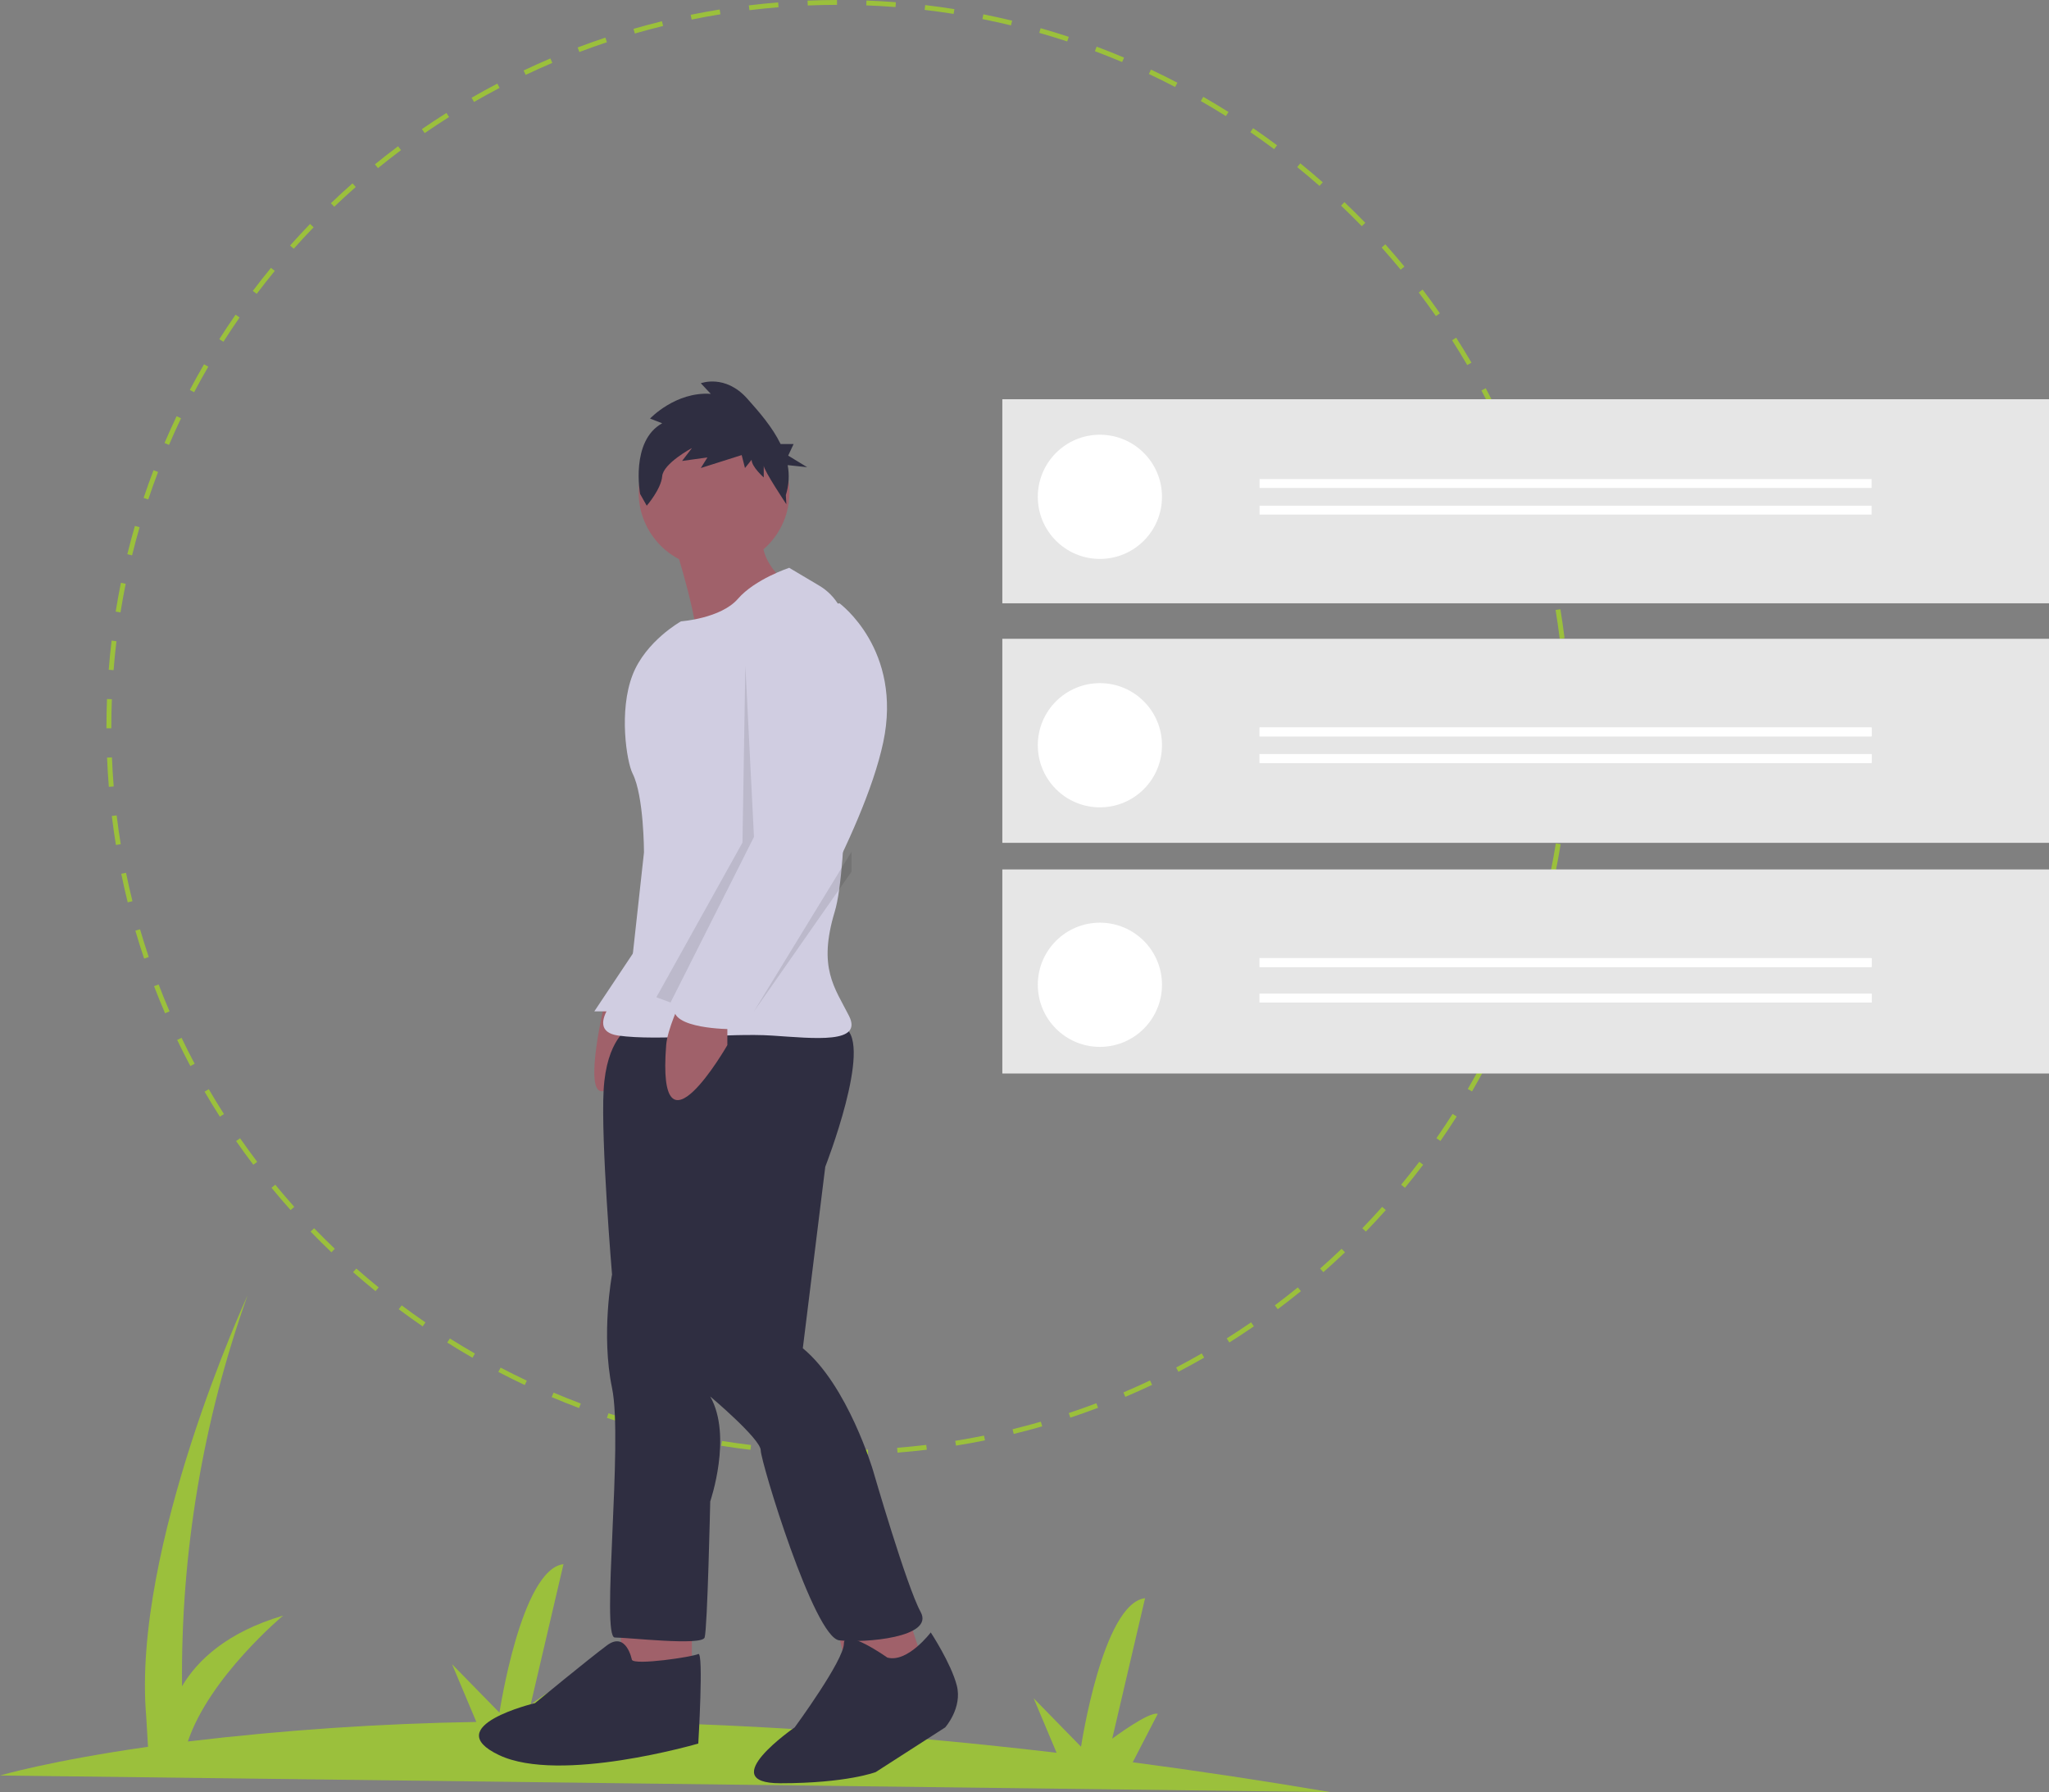 <?xml version="1.0" encoding="UTF-8"?>
<svg width="231px" height="202px" viewBox="0 0 231 202" version="1.1" xmlns="http://www.w3.org/2000/svg" xmlns:xlink="http://www.w3.org/1999/xlink">
    <rect x="0" y="0" width="231" height="202" fill="#808080" stroke="none"/>
    <!-- Generator: Sketch 56.2 (81672) - https://sketch.com -->
    <title>undraw_selection_92i4</title>
    <desc>Created with Sketch.</desc>
    <g id="Page-1" stroke="none" stroke-width="1" fill="none" fill-rule="evenodd">
        <g id="06-00-02-LOGOS---Site---Select-Transaction-Empty-State" transform="translate(-605, -358)" fill-rule="nonzero">
            <g id="undraw_selection_92i4" transform="translate(605, 358)">
                <path d="M150,202 C142.271,200.694 134.838,199.573 127.7,198.636 L130.522,193.18 C129.57,192.851 125.39,195.975 125.39,195.975 L129.093,180.14 C124.308,180.715 121.875,196.884 121.875,196.884 L116.529,191.417 L119.117,197.563 C97.273,194.998 78.408,194.047 62.54,194.012 L64.955,189.343 C64.003,189.014 59.823,192.138 59.823,192.138 L63.526,176.303 C58.741,176.878 56.308,193.047 56.308,193.047 L50.962,187.58 L53.703,194.09 C42.831,194.269 31.976,195.004 21.179,196.293 C23.622,189.019 31.919,182.101 31.919,182.101 C25.583,183.981 22.258,187.13 20.522,190.066 C20.366,175.058 22.869,160.141 27.914,146 C27.914,146 14.816,174.423 16.487,193.502 L16.687,196.89 C5.583,198.475 0,200.125 0,200.125 L150,202 Z" id="Path" fill="#9BC03C"></path>
                <path d="M94.546,164 L94.546,163.453 C95.639,163.453 96.749,163.431 97.845,163.387 L97.867,163.933 C96.764,163.977 95.647,164 94.546,164 Z M91.225,163.937 C90.126,163.894 89.01,163.829 87.909,163.742 L87.953,163.197 C89.046,163.283 90.154,163.348 91.247,163.391 L91.225,163.937 Z M101.183,163.735 L101.139,163.19 C102.231,163.103 103.335,162.993 104.422,162.863 L104.488,163.406 C103.394,163.537 102.282,163.648 101.183,163.735 L101.183,163.735 Z M84.604,163.417 C83.507,163.286 82.401,163.132 81.314,162.959 L81.402,162.419 C82.481,162.591 83.58,162.744 84.669,162.874 L84.604,163.417 Z M107.777,162.944 L107.689,162.404 C108.768,162.231 109.86,162.033 110.935,161.815 L111.045,162.351 C109.962,162.57 108.863,162.769 107.777,162.944 L107.777,162.944 Z M78.046,162.369 C76.964,162.152 75.873,161.909 74.804,161.649 L74.935,161.118 C75.997,161.376 77.08,161.617 78.155,161.833 L78.046,162.369 Z M114.286,161.627 L114.154,161.096 C115.219,160.836 116.291,160.55 117.341,160.248 L117.495,160.773 C116.437,161.077 115.358,161.365 114.286,161.627 L114.286,161.627 Z M71.594,160.798 C70.534,160.494 69.466,160.165 68.422,159.819 L68.596,159.3 C69.633,159.644 70.693,159.971 71.747,160.273 L71.594,160.798 Z M120.666,159.79 L120.491,159.272 C121.53,158.927 122.575,158.556 123.599,158.169 L123.795,158.68 C122.764,159.07 121.711,159.443 120.666,159.79 L120.666,159.79 Z M65.283,158.71 C64.252,158.321 63.212,157.906 62.194,157.475 L62.41,156.972 C63.421,157.4 64.453,157.813 65.478,158.198 L65.283,158.71 Z M126.867,157.449 L126.651,156.946 C127.656,156.519 128.666,156.067 129.651,155.601 L129.887,156.095 C128.895,156.564 127.879,157.019 126.867,157.449 L126.867,157.449 Z M59.159,156.117 C58.16,155.645 57.158,155.148 56.182,154.638 L56.438,154.154 C57.407,154.66 58.402,155.155 59.394,155.623 L59.159,156.117 Z M132.852,154.62 L132.596,154.137 C133.565,153.63 134.535,153.097 135.48,152.554 L135.755,153.027 C134.804,153.574 133.827,154.11 132.852,154.62 L132.852,154.62 Z M53.269,153.041 C52.31,152.49 51.353,151.914 50.423,151.328 L50.718,150.867 C51.641,151.448 52.592,152.02 53.544,152.568 L53.269,153.041 Z M138.592,151.319 L138.298,150.857 C139.22,150.276 140.145,149.668 141.046,149.049 L141.359,149.498 C140.451,150.122 139.521,150.735 138.592,151.319 L138.592,151.319 Z M47.65,149.505 C46.741,148.88 45.834,148.23 44.954,147.572 L45.284,147.135 C46.158,147.788 47.06,148.434 47.963,149.055 L47.65,149.505 Z M144.051,147.568 L143.72,147.132 C144.592,146.48 145.465,145.799 146.315,145.109 L146.663,145.532 C145.807,146.227 144.928,146.912 144.051,147.568 L144.051,147.568 Z M42.338,145.533 C41.484,144.839 40.633,144.119 39.807,143.392 L40.172,142.983 C40.992,143.705 41.838,144.421 42.686,145.11 L42.338,145.533 Z M149.191,143.393 L148.827,142.985 C149.646,142.263 150.462,141.515 151.252,140.761 L151.632,141.156 C150.838,141.914 150.016,142.667 149.191,143.393 L149.191,143.393 Z M37.365,141.153 C36.572,140.396 35.781,139.61 35.016,138.819 L35.412,138.44 C36.173,139.226 36.958,140.006 37.746,140.759 L37.365,141.153 Z M153.982,138.821 L153.586,138.442 C154.344,137.659 155.097,136.848 155.825,136.032 L156.236,136.395 C155.504,137.216 154.745,138.032 153.982,138.821 L153.982,138.821 Z M32.763,136.394 C32.029,135.573 31.305,134.727 30.609,133.882 L31.035,133.536 C31.726,134.376 32.446,135.216 33.174,136.031 L32.763,136.394 Z M158.391,133.881 L157.965,133.535 C158.66,132.691 159.346,131.822 160.004,130.954 L160.444,131.283 C159.781,132.157 159.091,133.031 158.391,133.881 L158.391,133.881 Z M28.559,131.287 C27.897,130.412 27.243,129.512 26.616,128.613 L27.069,128.301 C27.691,129.195 28.34,130.089 28.999,130.958 L28.559,131.287 Z M162.39,128.604 L161.938,128.293 C162.562,127.395 163.176,126.474 163.762,125.556 L164.226,125.848 C163.637,126.773 163.019,127.7 162.39,128.604 L162.39,128.604 Z M24.783,125.864 C24.194,124.94 23.615,123.992 23.063,123.045 L23.539,122.771 C24.087,123.712 24.662,124.654 25.247,125.571 L24.783,125.864 Z M165.951,123.021 L165.475,122.747 C166.026,121.802 166.563,120.834 167.072,119.872 L167.559,120.126 C167.046,121.095 166.505,122.069 165.951,123.021 Z M21.459,120.16 C20.946,119.193 20.447,118.201 19.973,117.214 L20.47,116.979 C20.94,117.96 21.436,118.944 21.945,119.905 L21.459,120.16 Z M169.049,117.169 L168.552,116.934 C169.023,115.949 169.48,114.941 169.911,113.938 L170.417,114.152 C169.983,115.163 169.523,116.178 169.049,117.169 Z M18.609,114.212 C18.176,113.206 17.759,112.178 17.369,111.159 L17.883,110.965 C18.27,111.977 18.685,112.997 19.115,113.997 L18.609,114.212 Z M171.661,111.082 L171.147,110.888 C171.537,109.866 171.911,108.823 172.257,107.791 L172.779,107.964 C172.43,109.004 172.054,110.053 171.661,111.082 Z M16.25,108.05 C15.9,107.011 15.567,105.951 15.26,104.899 L15.788,104.746 C16.093,105.791 16.424,106.844 16.772,107.877 L16.25,108.05 Z M173.766,104.81 L173.238,104.659 C173.541,103.616 173.828,102.55 174.089,101.49 L174.623,101.621 C174.36,102.687 174.071,103.761 173.766,104.81 Z M14.399,101.71 C14.135,100.645 13.889,99.562 13.669,98.489 L14.208,98.379 C14.426,99.445 14.67,100.521 14.933,101.579 L14.399,101.71 Z M175.35,98.399 L174.811,98.29 C175.028,97.226 175.227,96.14 175.402,95.064 L175.945,95.151 C175.769,96.234 175.569,97.327 175.35,98.399 Z M13.07,95.241 C12.894,94.162 12.737,93.062 12.604,91.972 L13.15,91.907 C13.282,92.989 13.438,94.082 13.613,95.154 L13.07,95.241 Z M176.407,91.881 L175.861,91.816 C175.992,90.734 176.102,89.636 176.188,88.553 L176.737,88.596 C176.65,89.686 176.539,90.792 176.407,91.881 L176.407,91.881 Z M12.271,88.688 C12.182,87.596 12.114,86.487 12.069,85.392 L12.619,85.37 C12.663,86.458 12.731,87.559 12.819,88.644 L12.271,88.688 Z M176.934,85.301 L176.385,85.279 C176.428,84.19 176.45,83.087 176.45,82 L176.45,81.819 L177,81.819 L177,81.999 C177,83.094 176.978,84.204 176.934,85.301 Z M12.55,82.091 L12,82.091 L12,81.999 C12,80.933 12.021,79.853 12.062,78.79 L12.612,78.811 C12.571,79.867 12.55,80.94 12.55,82 L12.55,82.091 Z M176.377,78.541 C176.332,77.455 176.264,76.354 176.174,75.267 L176.722,75.223 C176.812,76.317 176.881,77.425 176.927,78.518 L176.377,78.541 Z M12.804,75.537 L12.256,75.495 C12.342,74.4 12.452,73.295 12.582,72.209 L13.128,72.274 C12.999,73.352 12.89,74.45 12.804,75.537 L12.804,75.537 Z M175.839,72.005 C175.707,70.926 175.55,69.834 175.373,68.758 L175.916,68.67 C176.094,69.753 176.252,70.853 176.385,71.938 L175.839,72.005 Z M13.584,69.026 L13.041,68.939 C13.215,67.857 13.414,66.764 13.632,65.69 L14.171,65.799 C13.955,66.865 13.757,67.95 13.584,69.026 L13.584,69.026 Z M174.774,65.533 C174.553,64.465 174.308,63.389 174.045,62.334 L174.579,62.203 C174.844,63.264 175.091,64.348 175.313,65.423 L174.774,65.533 Z M14.889,62.598 L14.355,62.468 C14.617,61.404 14.904,60.33 15.209,59.277 L15.737,59.428 C15.434,60.475 15.149,61.541 14.889,62.598 Z M173.187,59.168 C172.881,58.124 172.549,57.071 172.2,56.039 L172.721,55.865 C173.072,56.904 173.407,57.964 173.715,59.015 L173.187,59.168 Z M16.714,56.295 L16.192,56.123 C16.54,55.082 16.915,54.032 17.307,53.003 L17.821,53.196 C17.432,54.219 17.06,55.262 16.714,56.295 Z M171.085,52.952 C170.694,51.935 170.279,50.915 169.849,49.92 L170.355,49.705 C170.787,50.706 171.206,51.733 171.599,52.756 L171.085,52.952 Z M19.054,50.146 L18.547,49.932 C18.98,48.922 19.439,47.906 19.912,46.914 L20.409,47.148 C19.939,48.134 19.483,49.142 19.054,50.146 L19.054,50.146 Z M168.491,46.94 C168.02,45.96 167.523,44.976 167.013,44.016 L167.499,43.76 C168.013,44.728 168.514,45.718 168.987,46.705 L168.491,46.94 Z M21.886,44.208 L21.399,43.954 C21.911,42.983 22.451,42.009 23.004,41.058 L23.48,41.331 C22.931,42.276 22.395,43.244 21.886,44.208 L21.886,44.208 Z M165.416,41.152 C164.866,40.211 164.29,39.27 163.704,38.354 L164.168,38.06 C164.758,38.982 165.338,39.93 165.892,40.878 L165.416,41.152 Z M25.19,38.521 L24.725,38.229 C25.315,37.301 25.932,36.374 26.558,35.471 L27.011,35.782 C26.388,36.678 25.776,37.6 25.19,38.521 L25.19,38.521 Z M161.88,35.625 C161.256,34.732 160.606,33.838 159.947,32.971 L160.386,32.641 C161.049,33.515 161.704,34.414 162.332,35.314 L161.88,35.625 Z M28.941,33.119 L28.502,32.79 C29.164,31.913 29.854,31.038 30.551,30.189 L30.977,30.535 C30.285,31.378 29.6,32.248 28.941,33.119 Z M157.908,30.395 C157.214,29.554 156.493,28.715 155.766,27.902 L156.177,27.539 C156.909,28.357 157.635,29.202 158.333,30.049 L157.908,30.395 Z M33.115,28.035 L32.704,27.673 C33.434,26.853 34.191,26.036 34.955,25.244 L35.352,25.623 C34.593,26.409 33.841,27.221 33.115,28.035 L33.115,28.035 Z M153.525,25.495 C152.764,24.71 151.978,23.931 151.188,23.179 L151.569,22.784 C152.364,23.541 153.155,24.326 153.921,25.116 L153.525,25.495 Z M37.683,23.302 L37.302,22.908 C38.095,22.149 38.916,21.395 39.74,20.667 L40.106,21.076 C39.287,21.799 38.472,22.548 37.683,23.302 L37.683,23.302 Z M148.76,20.957 C147.939,20.235 147.092,19.521 146.244,18.834 L146.592,18.41 C147.445,19.102 148.297,19.821 149.125,20.548 L148.76,20.957 Z M42.615,18.948 L42.267,18.525 C43.12,17.831 43.998,17.145 44.877,16.487 L45.208,16.923 C44.335,17.577 43.463,18.258 42.615,18.948 Z M143.643,16.812 C142.766,16.157 141.864,15.512 140.963,14.894 L141.275,14.444 C142.182,15.066 143.09,15.715 143.973,16.374 L143.643,16.812 Z M47.88,15.003 L47.566,14.553 C48.473,13.929 49.403,13.315 50.331,12.73 L50.626,13.191 C49.704,13.773 48.78,14.382 47.88,15.003 L47.88,15.003 Z M138.206,13.085 C137.279,12.503 136.327,11.932 135.378,11.388 L135.653,10.914 C136.608,11.462 137.566,12.037 138.5,12.623 L138.206,13.085 Z M53.442,11.492 L53.166,11.019 C54.117,10.47 55.093,9.933 56.067,9.423 L56.324,9.906 C55.356,10.413 54.387,10.947 53.442,11.492 L53.442,11.492 Z M132.482,9.805 C131.511,9.299 130.516,8.806 129.524,8.339 L129.759,7.845 C130.758,8.315 131.76,8.811 132.737,9.321 L132.482,9.805 Z M59.267,8.438 L59.03,7.945 C60.022,7.475 61.038,7.018 62.05,6.587 L62.266,7.09 C61.261,7.517 60.252,7.971 59.267,8.438 L59.267,8.438 Z M126.507,6.993 C125.496,6.567 124.464,6.155 123.437,5.77 L123.632,5.259 C124.665,5.646 125.705,6.061 126.722,6.49 L126.507,6.993 Z M65.317,5.863 L65.121,5.352 C66.15,4.962 67.202,4.588 68.248,4.239 L68.423,4.757 C67.384,5.104 66.339,5.476 65.317,5.863 L65.317,5.863 Z M120.318,4.671 C119.279,4.329 118.219,4.003 117.166,3.702 L117.318,3.177 C118.378,3.479 119.445,3.808 120.491,4.152 L120.318,4.671 Z M71.572,3.777 L71.418,3.253 C72.476,2.947 73.555,2.658 74.626,2.395 L74.758,2.926 C73.695,3.187 72.623,3.474 71.572,3.777 Z M113.977,2.861 C112.915,2.604 111.831,2.364 110.756,2.149 L110.864,1.613 C111.947,1.83 113.038,2.071 114.107,2.33 L113.977,2.861 Z M77.977,2.203 L77.866,1.668 C78.944,1.448 80.044,1.247 81.133,1.071 L81.222,1.61 C80.139,1.786 79.048,1.985 77.977,2.203 Z M107.509,1.567 C106.427,1.396 105.328,1.244 104.241,1.116 L104.305,0.573 C105.4,0.702 106.507,0.855 107.595,1.028 L107.509,1.567 Z M84.488,1.148 L84.422,0.606 C85.516,0.473 86.628,0.361 87.726,0.272 L87.771,0.817 C86.679,0.905 85.575,1.017 84.488,1.148 Z M100.957,0.796 C99.867,0.711 98.758,0.648 97.663,0.606 L97.684,0.06 C98.786,0.102 99.902,0.166 101,0.251 L100.957,0.796 Z M91.065,0.617 L91.042,0.071 C92.142,0.026 93.259,0.002 94.363,0 L94.364,0.547 C93.267,0.549 92.157,0.572 91.065,0.617 L91.065,0.617 Z" id="Shape" fill="#9BC03C"></path>
                <path d="M68.175,113 C68.175,113 65.777,123 67.833,123 C69.888,123 74,118.333 74,118.333 L74,115.667 L68.175,113 Z" id="Path" fill="#A0616A"></path>
                <polygon id="Path" fill="#D0CDE1" points="73 105 67 114 71.333 114"></polygon>
                <rect id="Rectangle" fill="#A0616A" x="70" y="182" width="8" height="7"></rect>
                <polygon id="Path" fill="#A0616A" points="94 181.923 95.667 189 104 187.154 102 181"></polygon>
                <path d="M70.898,115.852 C70.898,115.852 68.367,117.131 68.051,122.884 C67.734,128.638 69,143.661 69,143.661 C69,143.661 67.734,150.373 69,156.446 C70.265,162.519 67.734,184.574 69.316,184.574 C70.897,184.574 79.121,185.533 79.438,184.574 C79.754,183.615 80.07,169.231 80.07,169.231 C80.07,169.231 82.601,161.88 80.07,157.405 C80.07,157.405 85.764,162.199 85.764,163.478 C85.764,164.756 91.773,184.574 94.62,184.893 C97.467,185.213 105.374,184.574 103.793,181.697 C102.211,178.82 98.416,165.715 98.416,165.715 C98.416,165.715 95.569,156.126 90.508,151.971 L93.039,131.514 C93.039,131.514 98.416,117.77 95.253,115.852 C92.09,113.935 70.898,115.852 70.898,115.852 Z" id="Path" fill="#2F2E41"></path>
                <circle id="Oval" fill="#A0616A" cx="80.5" cy="55.5" r="8.5"></circle>
                <path d="M76,61.206 C76,61.206 79.333,71.607 78.333,72.868 C77.333,74.129 89,65.934 89,65.934 C89,65.934 84.667,63.097 86.333,59 L76,61.206 Z" id="Path" fill="#A0616A"></path>
                <path d="M88.973,64 C88.973,64 85.12,65.271 83.194,67.494 C81.268,69.717 76.774,70.035 76.774,70.035 C76.774,70.035 72.801,72.249 71.317,76.07 C69.735,80.142 70.654,85.876 71.317,87.187 C72.601,89.728 72.601,96.08 72.601,96.08 L70.995,110.691 C70.995,110.691 65.217,116.091 69.711,116.726 C74.206,117.361 82.231,116.408 87.046,116.726 C91.862,117.044 97.319,117.679 95.714,114.503 C94.109,111.326 92.183,109.103 94.109,102.75 C95.616,97.779 95.551,79.193 95.451,71.345 C95.423,69.153 94.249,67.132 92.349,66.005 L88.973,64 Z" id="Path" fill="#D0CDE1"></path>
                <path d="M76.671,113 C76.671,113 75.245,116.005 75.103,117.8 C74.006,131.75 82,117.8 82,117.8 L82,115.4 L76.671,113 Z" id="Path" fill="#A0616A"></path>
                <path d="M100.035,186.833 C100.035,186.833 95.139,183.37 95.139,185.259 C95.139,187.148 89.592,194.704 89.592,194.704 C89.592,194.704 80.454,201 87.96,201 C95.466,201 98.729,199.741 98.729,199.741 L106.561,194.704 C106.561,194.704 108.519,192.5 107.867,189.981 C107.214,187.463 104.93,184 104.93,184 C104.93,184 102.319,187.463 100.035,186.833 Z" id="Path" fill="#2F2E41"></path>
                <path d="M71.237,187.084 C71.237,187.084 70.613,183.828 68.43,185.456 C66.246,187.084 60.32,191.967 60.32,191.967 C60.32,191.967 49.403,194.572 56.265,197.828 C63.127,201.083 78.723,196.525 78.723,196.525 C78.723,196.525 79.347,186.107 78.723,186.433 C78.099,186.758 71.549,187.735 71.237,187.084 Z" id="Path" fill="#2F2E41"></path>
                <polygon id="Path" fill="#000000" opacity="0.1" points="84.029 75 85 94.337 75.595 113 74 112.405 83.706 94.971"></polygon>
                <path d="M92.257,68.475 L94.642,68 C94.642,68 101.797,73.228 99.571,83.683 C97.345,94.139 87.488,109.98 87.488,109.98 C87.488,109.98 85.262,112.832 84.626,113.465 C83.99,114.099 82.718,113.465 83.354,114.416 C83.99,115.366 82.4,116 82.4,116 C82.4,116 75.405,116 76.041,113.465 C76.677,110.931 87.488,92.871 87.488,92.871 L85.898,76.079 C85.898,76.079 84.626,67.842 92.257,68.475 Z" id="Path" fill="#D0CDE1"></path>
                <polygon id="Path" fill="#000000" opacity="0.1" points="96 98.25 96 96 85 114"></polygon>
                <path d="M74.654,47.711 L73.284,47.18 C73.284,47.18 76.147,44.127 80.13,44.393 L79.01,43.199 C79.01,43.199 81.748,42.137 84.237,44.924 C85.546,46.389 87.06,48.111 88.004,50.05 L89.47,50.05 L88.858,51.355 L91,52.66 L88.802,52.426 C89.01,53.553 88.939,54.711 88.594,55.806 L88.653,56.837 C88.653,56.837 86.104,53.019 86.104,52.488 L86.104,53.815 C86.104,53.815 84.735,52.621 84.735,51.824 L83.988,52.753 L83.615,51.294 L79.01,52.753 L79.757,51.559 L76.894,51.957 L78.014,50.497 C78.014,50.497 74.778,52.223 74.654,53.682 C74.529,55.142 72.911,57 72.911,57 L72.164,55.673 C72.164,55.673 71.044,49.701 74.654,47.711 Z" id="Path" fill="#2F2E41"></path>
                <rect id="Rectangle" fill="#E6E6E6" x="113" y="45" width="118" height="23"></rect>
                <rect id="Rectangle" fill="#E6E6E6" x="113" y="72" width="118" height="23"></rect>
                <circle id="Oval" fill="#FFFFFF" cx="124" cy="56" r="7"></circle>
                <rect id="Rectangle" fill="#FFFFFF" x="142" y="54" width="69" height="1"></rect>
                <rect id="Rectangle" fill="#FFFFFF" x="142" y="57" width="69" height="1"></rect>
                <circle id="Oval" fill="#FFFFFF" cx="124" cy="84" r="7"></circle>
                <rect id="Rectangle" fill="#FFFFFF" x="142" y="82" width="69" height="1"></rect>
                <rect id="Rectangle" fill="#FFFFFF" x="142" y="85" width="69" height="1"></rect>
                <rect id="Rectangle" fill="#FFFFFF" x="142" y="82" width="69" height="1"></rect>
                <rect id="Rectangle" fill="#FFFFFF" x="142" y="85" width="69" height="1"></rect>
                <rect id="Rectangle" fill="#E6E6E6" x="113" y="98" width="118" height="23"></rect>
                <circle id="Oval" fill="#FFFFFF" cx="124" cy="111" r="7"></circle>
                <rect id="Rectangle" fill="#FFFFFF" x="142" y="108" width="69" height="1"></rect>
                <rect id="Rectangle" fill="#FFFFFF" x="142" y="112" width="69" height="1"></rect>
                <rect id="Rectangle" fill="#FFFFFF" x="142" y="108" width="69" height="1"></rect>
                <rect id="Rectangle" fill="#FFFFFF" x="142" y="112" width="69" height="1"></rect>
            </g>
        </g>
    </g>
</svg>
